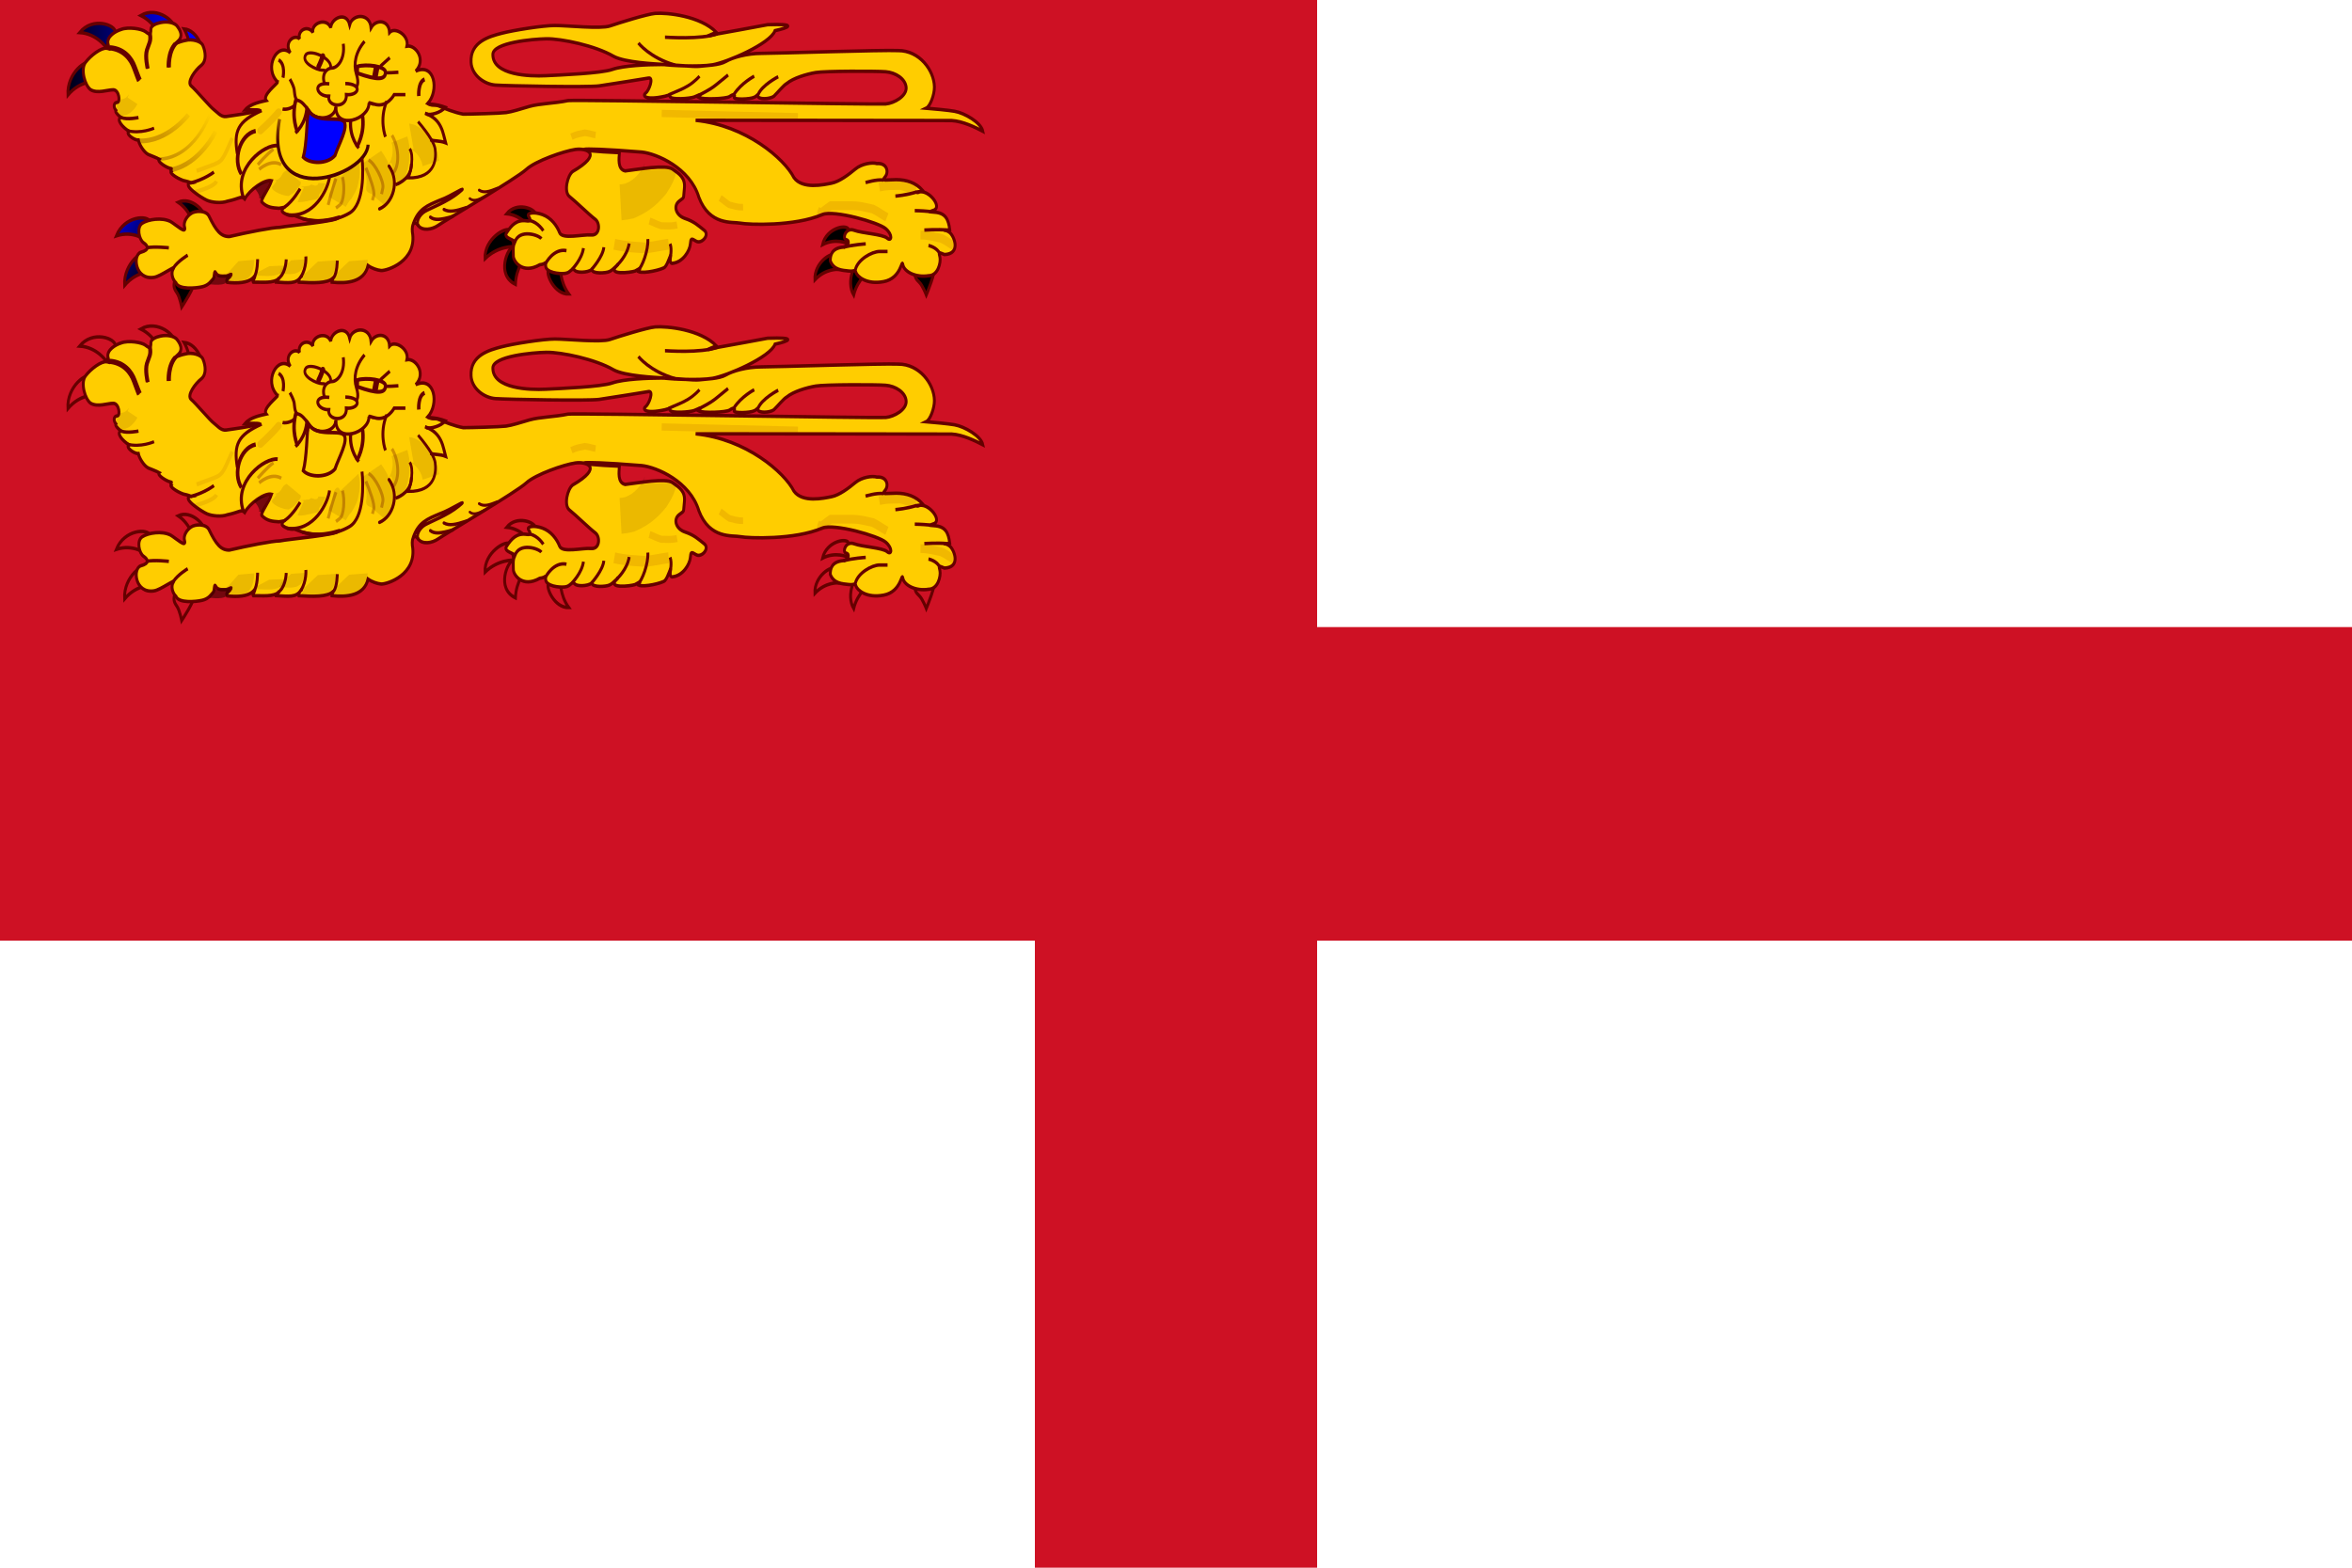 <?xml version="1.0" encoding="UTF-8" standalone="no"?>
<svg
   xmlns:dc="http://purl.org/dc/elements/1.1/"
   xmlns:cc="http://creativecommons.org/ns#"
   xmlns:rdf="http://www.w3.org/1999/02/22-rdf-syntax-ns#"
   xmlns:svg="http://www.w3.org/2000/svg"
   xmlns="http://www.w3.org/2000/svg"
   xmlns:xlink="http://www.w3.org/1999/xlink"
   xmlns:sodipodi="http://sodipodi.sourceforge.net/DTD/sodipodi-0.dtd"
   xmlns:inkscape="http://www.inkscape.org/namespaces/inkscape"
   version="1.0"
   width="900"
   height="600"
   id="Flag_of_Sark"
   sodipodi:version="0.32"
   inkscape:version="0.47 r22583"
   sodipodi:docname="Flag_of_Sark.svg">

This file was released into Public Domain by its creators.<defs
   id="defs4614">
  <inkscape:perspective
     sodipodi:type="inkscape:persp3d"
     inkscape:vp_x="0 : 240 : 1"
     inkscape:vp_y="0 : 1000 : 0"
     inkscape:vp_z="800 : 240 : 1"
     inkscape:persp3d-origin="400 : 160 : 1"
     id="perspective175" />
  <linearGradient
     id="linearGradient698">
    <stop
       id="stop699"
       offset="0"
       style="stop-color:#4a0000;stop-opacity:1;" />
    <stop
       id="stop700"
       offset="1"
       style="stop-color:#ffcf00;stop-opacity:1;" />
  </linearGradient>
  <linearGradient
     id="linearGradient677"
     xlink:href="#linearGradient662"
     gradientTransform="scale(1.377,0.726)"
     x1="9.77"
     y1="165.664"
     x2="41.374"
     y2="165.664"
     gradientUnits="userSpaceOnUse" />
  <linearGradient
     id="linearGradient678"
     x1="55.468"
     x2="34.92"
     xlink:href="#linearGradient662"
     y1="180.893"
     y2="168.661"
     gradientTransform="scale(0.992,1.008)"
     gradientUnits="userSpaceOnUse" />
  <linearGradient
     id="linearGradient662">
    <stop
       id="stop663"
       offset="0"
       style="stop-color:#000000;stop-opacity:1;" />
    <stop
       id="stop664"
       offset="1"
       style="stop-color:#0000ff;stop-opacity:1;" />
  </linearGradient>
  <linearGradient
     inkscape:collect="always"
     xlink:href="#linearGradient662"
     id="linearGradient3161"
     gradientUnits="userSpaceOnUse"
     gradientTransform="matrix(0.846,0,0,0.84,-0.82,21.214)"
     x1="178.245"
     y1="173.502"
     x2="174.871"
     y2="172.798" />
  <linearGradient
     inkscape:collect="always"
     xlink:href="#linearGradient662"
     id="linearGradient3163"
     gradientUnits="userSpaceOnUse"
     gradientTransform="matrix(0.738,0,0,0.963,-0.82,21.214)"
     x1="187.142"
     y1="150.675"
     x2="182.271"
     y2="149.971" />
  <linearGradient
     inkscape:collect="always"
     xlink:href="#linearGradient662"
     id="linearGradient3165"
     gradientUnits="userSpaceOnUse"
     gradientTransform="matrix(0.96,0,0,0.741,-0.82,21.214)"
     x1="140.902"
     y1="187.709"
     x2="135.367"
     y2="184.645" />
  <linearGradient
     inkscape:collect="always"
     xlink:href="#linearGradient662"
     id="linearGradient3167"
     gradientUnits="userSpaceOnUse"
     gradientTransform="matrix(1.136,0,0,0.626,-0.82,21.214)"
     x1="133.102"
     y1="225.513"
     x2="115.366"
     y2="219.954" />
  <linearGradient
     inkscape:collect="always"
     xlink:href="#linearGradient662"
     id="linearGradient3169"
     gradientUnits="userSpaceOnUse"
     gradientTransform="matrix(0.81,0,0,0.877,-0.82,21.214)"
     x1="314.233"
     y1="165.933"
     x2="310.074"
     y2="165.064" />
  <linearGradient
     inkscape:collect="always"
     xlink:href="#linearGradient662"
     id="linearGradient3171"
     gradientUnits="userSpaceOnUse"
     gradientTransform="matrix(0.735,0,0,0.968,-0.82,21.214)"
     x1="321.593"
     y1="149.736"
     x2="315.632"
     y2="147.61" />
  <linearGradient
     inkscape:collect="always"
     xlink:href="#linearGradient662"
     id="linearGradient3173"
     gradientUnits="userSpaceOnUse"
     gradientTransform="matrix(0.924,0,0,0.769,-0.82,21.214)"
     x1="244.207"
     y1="187.464"
     x2="241.923"
     y2="182.494" />
  <linearGradient
     inkscape:collect="always"
     xlink:href="#linearGradient662"
     id="linearGradient3175"
     gradientUnits="userSpaceOnUse"
     gradientTransform="matrix(1.131,0,0,0.629,-0.82,21.214)"
     x1="201.717"
     y1="217.617"
     x2="200.051"
     y2="212.729" />
  <linearGradient
     inkscape:collect="always"
     xlink:href="#linearGradient662"
     id="linearGradient3177"
     gradientUnits="userSpaceOnUse"
     gradientTransform="matrix(0.882,0,0,0.806,-0.889,21.214)"
     x1="55.468"
     y1="180.893"
     x2="34.92"
     y2="168.661" />
  <linearGradient
     inkscape:collect="always"
     xlink:href="#linearGradient662"
     id="linearGradient3179"
     gradientUnits="userSpaceOnUse"
     gradientTransform="matrix(0.882,0,0,0.806,-0.889,21.214)"
     x1="55.468"
     y1="180.893"
     x2="34.92"
     y2="168.661" />
  <linearGradient
     inkscape:collect="always"
     xlink:href="#linearGradient662"
     id="linearGradient3181"
     gradientUnits="userSpaceOnUse"
     gradientTransform="matrix(0.882,0,0,0.806,-0.889,21.214)"
     x1="55.468"
     y1="180.893"
     x2="34.92"
     y2="168.661" />
  <linearGradient
     inkscape:collect="always"
     xlink:href="#linearGradient662"
     id="linearGradient3183"
     gradientUnits="userSpaceOnUse"
     gradientTransform="matrix(0.882,0,0,0.806,-0.889,21.214)"
     x1="55.468"
     y1="180.893"
     x2="34.92"
     y2="168.661" />
  <linearGradient
     inkscape:collect="always"
     xlink:href="#linearGradient662"
     id="linearGradient3185"
     gradientUnits="userSpaceOnUse"
     gradientTransform="matrix(0.882,0,0,0.806,-0.889,21.214)"
     x1="55.468"
     y1="180.893"
     x2="34.92"
     y2="168.661" />
  <linearGradient
     inkscape:collect="always"
     xlink:href="#linearGradient662"
     id="linearGradient3187"
     gradientUnits="userSpaceOnUse"
     gradientTransform="matrix(1.224,0,0,0.581,-0.82,21.214)"
     x1="9.77"
     y1="165.664"
     x2="41.374"
     y2="165.664" />
  <linearGradient
     inkscape:collect="always"
     xlink:href="#linearGradient662"
     id="linearGradient3189"
     gradientUnits="userSpaceOnUse"
     gradientTransform="matrix(1.224,0,0,0.581,-0.82,21.214)"
     x1="9.77"
     y1="165.664"
     x2="41.374"
     y2="165.664" />
  <linearGradient
     inkscape:collect="always"
     xlink:href="#linearGradient662"
     id="linearGradient3191"
     gradientUnits="userSpaceOnUse"
     gradientTransform="matrix(1.224,0,0,0.581,-0.82,21.214)"
     x1="9.77"
     y1="165.664"
     x2="41.374"
     y2="165.664" />
  <linearGradient
     inkscape:collect="always"
     xlink:href="#linearGradient662"
     id="linearGradient3193"
     gradientUnits="userSpaceOnUse"
     gradientTransform="matrix(1.224,0,0,0.581,-0.82,21.214)"
     x1="9.77"
     y1="165.664"
     x2="41.374"
     y2="165.664" />
  <linearGradient
     inkscape:collect="always"
     xlink:href="#linearGradient662"
     id="linearGradient3195"
     gradientUnits="userSpaceOnUse"
     gradientTransform="matrix(1.224,0,0,0.581,-0.82,21.214)"
     x1="9.77"
     y1="165.664"
     x2="41.374"
     y2="165.664" />
  <linearGradient
     inkscape:collect="always"
     xlink:href="#linearGradient698"
     id="linearGradient3197"
     gradientUnits="userSpaceOnUse"
     gradientTransform="matrix(1.177,0,0,0.604,1.819,23.214)"
     x1="89.291"
     y1="215.985"
     x2="89.458"
     y2="193.804" />
  <linearGradient
     inkscape:collect="always"
     xlink:href="#linearGradient698"
     id="linearGradient3199"
     gradientUnits="userSpaceOnUse"
     gradientTransform="matrix(1.038,0,0,0.685,1.819,23.214)"
     x1="55.699"
     y1="184.074"
     x2="69.66"
     y2="170.985" />
  <linearGradient
     inkscape:collect="always"
     xlink:href="#linearGradient662"
     id="linearGradient3201"
     gradientUnits="userSpaceOnUse"
     gradientTransform="matrix(0.874,0,0,0.814,1.819,25.964)"
     x1="120.224"
     y1="156.071"
     x2="119.338"
     y2="162.873" />
  <linearGradient
     inkscape:collect="always"
     xlink:href="#linearGradient698"
     id="linearGradient3203"
     gradientUnits="userSpaceOnUse"
     gradientTransform="matrix(1.023,0,0,0.695,1.819,23.214)"
     x1="60.328"
     y1="184.92"
     x2="72.657"
     y2="173.36" />
  <linearGradient
     inkscape:collect="always"
     xlink:href="#linearGradient698"
     id="linearGradient3205"
     gradientUnits="userSpaceOnUse"
     gradientTransform="matrix(1.265,0,0,0.562,1.819,25.964)"
     x1="41.458"
     y1="237.941"
     x2="52.6"
     y2="227.494" />
</defs>
<sodipodi:namedview
   inkscape:window-height="975"
   inkscape:window-width="1278"
   inkscape:pageshadow="2"
   inkscape:pageopacity="0.0"
   borderopacity="1.0"
   bordercolor="#666666"
   pagecolor="#ffffff"
   id="base"
   showgrid="false"
   inkscape:grid-bbox="false"
   inkscape:grid-points="false"
   gridtolerance="10px"
   inkscape:zoom="0.55891707"
   inkscape:cx="383.59945"
   inkscape:cy="35.838912"
   inkscape:window-x="-4"
   inkscape:window-y="-4"
   inkscape:current-layer="Flag_of_Sark"
   inkscape:window-maximized="0">
  <inkscape:grid
     id="GridFromPre046Settings"
     type="xygrid"
     originx="0px"
     originy="0px"
     spacingx="40px"
     spacingy="40px"
     color="#0000ff"
     empcolor="#0000ff"
     opacity="0.2"
     empopacity="0.4"
     empspacing="4"
     visible="true"
     enabled="true"
     snapvisiblegridlinesonly="true" />
</sodipodi:namedview>
<rect
   width="900"
   height="600"
   id="Background"
   x="0"
   y="0"
   style="fill:#ffffff" />
<rect
   style="fill:#ce1124"
   y="0"
   id="Vertical Bar"
   x="396"
   height="600"
   width="108" />
<rect
   style="fill:#ce1124;fill-opacity:1"
   x="0"
   id="Horizontal Bar"
   y="240"
   height="120"
   width="900" />
<rect
   style="fill:#ce1124;fill-opacity:1"
   id="Jack"
   width="397.125"
   height="241.25"
   x="0"
   y="0" />
<g
   id="Lions"
   transform="matrix(1.065,0,0,1.039,15.72,-7.242)">
  <g
     transform="matrix(1.141,0,0,1.39,-33.44,-154.361)"
     id="g917">
    <g
       transform="translate(23.75,10)"
       style="font-size:12px;stroke:#650000;stroke-width:0.907"
       id="g918">
      <path
         style="font-size:12px;fill:url(#linearGradient3161);fill-rule:evenodd;stroke:#650000;stroke-width:0.907;stroke-opacity:1;stroke-dasharray:none"
         sodipodi:nodetypes="ccccc"
         id="path919"
         d="m 165.382,177.399 c -1.06,1.237 1.847,6.726 6.342,6.588 -2.931,-3.395 -2.623,-7.343 -2.623,-7.343 l -3.719,0.755 0,0 0,0 z" />
      <path
         style="font-size:12px;fill:url(#linearGradient3163);fill-rule:evenodd;stroke:#650000;stroke-width:0.907;stroke-opacity:1;stroke-dasharray:none"
         sodipodi:nodetypes="cccccc"
         id="path920"
         d="m 154.223,171.455 c -1.62,0.172 -5.53,7.389 0.704,9.964 0.199,-4.48 3.134,-7.139 3.134,-7.139 l -3.223,-2.004 0,0 -0.615,-0.82 0,0 z" />
      <path
         style="font-size:12px;fill:url(#linearGradient3165);fill-rule:evenodd;stroke:#650000;stroke-width:0.907;stroke-opacity:1;stroke-dasharray:none"
         sodipodi:nodetypes="ccccc"
         id="path921"
         d="m 153.456,167.15 c -1.575,-1.195 -8.382,2.277 -8.101,7.458 4.183,-3.454 9.136,-3.185 9.136,-3.185 l -1.034,-4.273 0,0 0,0 z" />
      <path
         style="font-size:12px;fill:url(#linearGradient3167);fill-rule:evenodd;stroke:#650000;stroke-width:0.907;stroke-opacity:1;stroke-dasharray:none"
         sodipodi:nodetypes="ccccc"
         id="path922"
         d="m 161.327,162.962 c -0.112,-1.625 -6.032,-3.503 -9.14,-0.254 4.47,0.367 7.017,3.399 7.017,3.399 l 2.123,-3.145 0,0 0,0 z" />
    </g>
    <g
       transform="translate(23.75,10)"
       style="font-size:12px;stroke:#650000;stroke-width:0.907"
       id="g923">
      <path
         style="font-size:12px;fill:url(#linearGradient3169);fill-opacity:1;fill-rule:evenodd;stroke:#650000;stroke-width:0.907;stroke-opacity:1;stroke-dasharray:none"
         id="path924"
         d="m 280.722,178.075 c -0.108,1.489 0.419,2.007 1.431,2.843 1.012,0.836 2.159,3.319 2.159,3.319 0,0 3.243,-6.541 2.431,-7.419 -0.812,-0.878 -5.821,1.215 -6.021,1.257 z" />
      <path
         style="font-size:12px;fill:url(#linearGradient3171);fill-opacity:1;fill-rule:evenodd;stroke:#650000;stroke-width:0.907;stroke-opacity:1;stroke-dasharray:none"
         sodipodi:nodetypes="ccccc"
         id="path925"
         d="m 263.567,175.368 c -1.613,-0.225 -4.667,5.184 -2.126,8.893 1.277,-4.299 4.768,-6.169 4.768,-6.169 l -2.642,-2.724 0,0 0,0 z" />
      <path
         style="font-size:12px;fill:url(#linearGradient3173);fill-opacity:1;fill-rule:evenodd;stroke:#650000;stroke-width:0.907;stroke-opacity:1;stroke-dasharray:none"
         sodipodi:nodetypes="ccccc"
         id="path926"
         d="m 255.696,173.741 c -1.257,-1.036 -6.691,1.972 -6.468,6.463 3.34,-2.993 7.293,-2.759 7.293,-2.759 l -0.824,-3.704 0,0 0,0 z" />
      <path
         style="font-size:12px;fill:url(#linearGradient3175);fill-opacity:1;fill-rule:evenodd;stroke:#650000;stroke-width:0.907;stroke-opacity:1;stroke-dasharray:none"
         sodipodi:nodetypes="ccccc"
         id="path927"
         d="m 259.821,166.798 c -0.865,-1.38 -6.971,-0.242 -8.179,4.089 4.114,-1.785 7.791,-0.314 7.791,-0.314 l 0.388,-3.775 0,0 0,0 z" />
    </g>
    <g
       transform="translate(24.375,10)"
       style="font-size:12px;fill:url(#linearGradient3185);stroke:#650000;stroke-width:0.907"
       id="g928">
      <path
         style="font-size:12px;fill:url(#linearGradient3177);fill-rule:evenodd;stroke:#650000;stroke-width:0.907;stroke-opacity:1;stroke-dasharray:none"
         sodipodi:nodetypes="ccccc"
         id="path929"
         d="m 56.274,163.764 c 0.587,-1.52 -3.982,-5.727 -8.173,-4.1 3.894,2.225 4.918,6.05 4.918,6.05 l 3.255,-1.951 0,0 0,0 z" />
      <path
         style="font-size:12px;fill:url(#linearGradient3179);fill-rule:evenodd;stroke:#650000;stroke-width:0.907;stroke-opacity:1;stroke-dasharray:none"
         sodipodi:nodetypes="ccccc"
         id="path930"
         d="m 38.768,173.259 c -1.524,-1.371 -7.919,2.531 -7.538,8.43 3.901,-3.901 8.616,-3.559 8.616,-3.559 l -1.078,-4.871 0,0 0,0 z" />
      <path
         style="font-size:12px;fill:url(#linearGradient3181);fill-rule:evenodd;stroke:#650000;stroke-width:0.907;stroke-opacity:1;stroke-dasharray:none"
         sodipodi:nodetypes="ccccc"
         id="path931"
         d="m 39.326,164.914 c -0.656,-1.942 -8.143,-1.677 -10.703,3.651 5.312,-1.488 9.254,1.122 9.254,1.122 l 1.448,-4.774 0,0 0,0 z" />
      <path
         style="fill:url(#linearGradient3183);fill-opacity:1;fill-rule:evenodd;stroke:#650000;stroke-width:0.907;stroke-linecap:butt;stroke-linejoin:miter;stroke-opacity:1;stroke-dasharray:none"
         id="path932"
         d="m 46.952,180.671 c -0.41,1.435 0,2.05 0.82,3.075 0.82,1.025 1.435,3.691 1.435,3.691 0,0 4.511,-5.741 3.896,-6.766 -0.615,-1.025 -5.946,0 -6.151,0 z" />
    </g>
    <g
       transform="translate(23.75,10)"
       style="font-size:12px;fill:url(#linearGradient3195);stroke:#650000;stroke-width:0.907"
       id="g933">
      <path
         style="fill:url(#linearGradient3187);fill-opacity:1;fill-rule:evenodd;stroke:#650000;stroke-width:0.907;stroke-linecap:butt;stroke-linejoin:miter;stroke-opacity:1;stroke-dasharray:none"
         sodipodi:nodetypes="ccccc"
         id="path934"
         d="m 28.996,114.656 c 0,-2.05 -7.179,-4.194 -11.308,0.035 5.509,0.29 8.409,4.024 8.409,4.024 l 2.9,-4.059 0,0 0,0 z" />
      <path
         style="font-size:12px;fill:url(#linearGradient3189);fill-opacity:1;fill-rule:evenodd;stroke:#650000;stroke-width:0.907;stroke-opacity:1;stroke-dasharray:none"
         sodipodi:nodetypes="ccccc"
         id="path935"
         d="m 21.545,122.821 c -1.524,-1.371 -7.919,2.531 -7.538,8.43 3.901,-3.901 8.616,-3.559 8.616,-3.559 l -1.078,-4.871 0,0 0,0 z" />
      <path
         style="font-size:12px;fill:url(#linearGradient3191);fill-opacity:1;fill-rule:evenodd;stroke:#650000;stroke-width:0.907;stroke-opacity:1;stroke-dasharray:none"
         sodipodi:nodetypes="ccccc"
         id="path936"
         d="m 47.601,113.952 c 0.693,-1.929 -5.337,-6.375 -10.654,-3.791 5.087,2.136 6.552,6.631 6.552,6.631 l 4.102,-2.84 0,0 0,0 z" />
      <path
         style="font-size:12px;fill:url(#linearGradient3193);fill-opacity:1;fill-rule:evenodd;stroke:#650000;stroke-width:0.907;stroke-opacity:1;stroke-dasharray:none"
         sodipodi:nodetypes="ccccc"
         id="path937"
         d="m 56.114,120.997 c 1.196,-1.106 -1.052,-6.895 -5.533,-7.28 2.516,3.712 1.751,7.598 1.751,7.598 l 3.782,-0.318 0,0 0,0 z" />
    </g>
    <path
       transform="translate(0,-13.75)"
       style="font-size:12px;fill:#ffcd00;fill-rule:evenodd;stroke:#650000;stroke-width:0.907"
       sodipodi:nodetypes="cccccccccccccccsccccccccccccccccccscccscccccsssscccccccscccccccccccccsccccsccscccccccccccccccccccccccscccccccccccscccccccccccccccccccccccccccccccscccsssscccccccccccccccccccccccscccsccssccscccccccccccccccccccccccccccccccccccccccccccccccccccccccccccccccccccccccccccccccccccccccccccccccccccccccc"
       id="path938"
       d="m 103.795,151.539 c -4.507,-3.788 -0.053,-10.697 3.987,-7.75 -2.116,-2.828 1.344,-5.066 2.915,-3.65 -0.731,-2.301 2.588,-3.827 4.216,-1.703 -0.584,-2.567 4.337,-4.069 5.613,-1.264 0.085,-2.523 4.896,-4.514 5.958,-0.819 0.936,-2.844 6.298,-3.216 6.743,0.824 1.565,-2.35 5.585,-2.178 5.819,1.236 1.738,-1.606 6.23,0.797 5.464,3.638 2.774,-0.434 6.164,3.623 2.782,6.614 5.999,-2.312 7.416,5.182 3.771,8.584 1.885,0.832 2.051,0.097 3.715,0.721 1.663,0.624 4.679,1.651 7.44,2.093 2.495,0 11.643,-0.208 13.514,-0.416 1.871,-0.208 4.429,-0.914 7.485,-1.663 3.201,-0.75 7.83,-0.777 12.053,-1.518 3.346,-0.272 97.307,1.102 100.009,0.894 2.703,-0.208 6.647,-2.085 6.439,-4.372 -0.208,-2.287 -3.321,-3.945 -6.439,-4.153 -3.119,-0.208 -19.128,-0.208 -22.038,0.208 -2.911,0.416 -7.069,1.455 -9.148,2.911 -0.999,0.465 -2.651,2.225 -4.05,3.382 -1.31,0.797 -5.009,0.915 -5.009,-0.124 0,-0.679 -0.31,0.131 -1.22,0.394 -1.179,0.534 -6.501,0.68 -6.265,0 0.416,-0.769 -0.028,-1.012 -1.427,-0.208 -1.04,0.624 -8.394,0.853 -9.744,0.236 0.81,-0.977 0.816,-0.922 -1.393,-0.118 -1.399,0.444 -7.193,0.791 -7.609,-0.062 -0.056,-0.673 -0.712,-0.344 -1.529,-0.152 -6.566,1.24 -7.197,-0.195 -6.157,-0.819 1.04,-0.624 2.614,-4.192 0.951,-3.984 -1.663,0.208 -12.059,1.663 -15.593,2.079 -3.534,0.416 -29.107,0 -32.642,-0.208 -3.534,-0.208 -7.484,-2.611 -7.693,-6.029 -0.37,-5.483 5.822,-6.861 9.564,-7.693 3.742,-0.832 13.098,-2.079 16.841,-2.079 3.742,0 14.417,0.957 17.327,0.125 2.911,-0.832 11.75,-3.155 14.248,-3.326 3.685,-0.247 14.241,0.654 19.272,5.024 -2.619,0.86 -3.851,1.365 -0.878,0.59 2.703,-0.416 14.304,-2.162 17.007,-2.62 9.357,-0.291 6.903,0.749 2.329,1.58 -1.527,3.515 -15.275,8.422 -19.641,9.046 -4.366,0.624 -13.632,0.167 -15.704,-0.106 -2.079,-0.113 -11.916,-0.468 -15.498,-2.144 -5.786,-2.835 -16.478,-4.699 -21.165,-4.634 -4.385,0.063 -16.895,1.012 -16.841,4.158 -0.065,5.524 11.643,5.821 16.633,5.614 4.99,-0.208 17.464,-0.624 20.999,-1.663 3.534,-1.04 11.18,-1.295 15.338,-1.295 4.158,0 10.235,0.671 12.106,0.463 1.871,-0.208 6.237,-0.255 8.316,-1.295 2.079,-1.04 6.599,-2.127 11.174,-2.127 4.574,0 38.517,-0.945 43.09,-0.737 6.621,-0.033 11.299,5.195 11.379,9.641 0.038,2.079 -1.371,5.151 -2.569,5.627 2.055,0.137 7.196,0.555 8.892,0.811 3.184,0.456 8.347,2.992 8.939,5.302 -2.419,-1.061 -6.322,-2.664 -9.841,-2.839 -0.689,0.006 -74.782,-0.09 -80.604,-0.064 15.833,1.352 27.932,10.16 30.956,15.203 2.703,3.119 9.356,1.871 11.851,1.455 2.495,-0.416 5.406,-2.287 7.485,-3.742 2.079,-1.455 5.33,-1.825 6.797,-1.455 3.232,-0.208 3.806,2.287 2.559,3.534 -1.248,1.247 0.207,0.735 3.533,0.735 3.327,0 6.259,0.895 8.221,2.783 -1.871,1.247 -2.814,0.224 -0.112,0.432 2.703,0.208 5.966,3.789 3.95,4.799 -1.762,0.631 -2.287,0.399 0,0.607 3.41,0.208 4.339,1.803 4.782,4.638 -2.887,0.382 -1.455,-0.271 0,0.768 1.455,1.04 3.576,5.643 -1.663,5.822 -1.871,-0.624 -1.837,-0.745 -1.438,0.67 0.369,1.455 -0.641,4.943 -3.551,4.943 -4.033,0.561 -7.693,-1.04 -8.108,-2.911 -0.416,-1.871 -0.361,3.611 -6.078,4.476 -5.399,0.868 -8.267,-1.357 -8.683,-2.397 -0.416,-1.04 -0.208,-0.208 -2.287,-0.416 -2.079,-0.208 -4.699,-0.227 -5.821,-2.703 0,-1.455 0.405,-3.374 4.109,-3.632 1.663,-0.208 2.128,-1.773 0.881,-1.981 -1.248,-0.208 -0.208,-3.326 2.495,-2.495 2.703,0.832 8.94,1.04 10.395,2.079 1.455,1.04 1.871,-0.832 -0.416,-2.495 -2.287,-1.663 -16.217,-4.99 -19.959,-3.742 -8.714,3.172 -23.286,2.703 -25.781,2.287 -2.495,-0.416 -9.7,0.719 -13.098,-6.861 -2.756,-7.74 -13.229,-11.565 -18.011,-11.98 -23.589,-1.604 -22.308,-0.37 -7.009,0.153 -0.114,1.445 -0.668,4.403 1.812,4.837 4.158,-0.416 12.813,-1.742 14.892,-0.494 2.079,1.247 4.158,2.287 3.742,5.198 -0.416,2.911 0.208,2.079 -1.663,3.326 -1.871,1.248 -1.04,3.742 1.871,4.574 2.911,0.832 4.158,1.871 6.029,3.119 1.871,1.248 -0.832,3.742 -2.495,2.911 -1.663,-0.832 -1.663,-0.832 -1.871,0.832 -0.208,1.663 -2.274,4.811 -5.788,5.042 -0.738,-0.201 -0.533,-1.062 -0.449,-1.715 0.208,-1.455 -0.702,1.808 -1.789,2.713 -0.692,0.611 -6.578,1.807 -8.241,1.183 0.743,-1.302 0.314,-0.771 -1.142,-0.147 -1.42,0.409 -9.083,1.179 -5.668,-1.462 0.886,-0.962 -1.218,1.202 -2.378,1.579 -0.976,0.439 -5.522,0.708 -5.522,-0.539 -1.443,0.917 -4.878,0.917 -5.406,0.208 -1.04,-0.832 -1.137,0.624 -3.009,0.832 -1.871,0.208 -5.931,-0.208 -6.139,-1.871 -0.208,-1.663 0.416,-0.624 -1.871,-0.416 -5.567,2.668 -8.316,-1.04 -8.316,-2.287 0,-1.248 -0.208,-2.703 0.416,-3.534 0.624,-0.832 -3.874,-1.083 -2.495,-2.72 1.55,-2.002 3.178,-3.47 6.237,-3.102 1.455,0.208 1.248,-0.416 0.624,-1.247 -0.624,-0.832 1.663,-1.248 4.366,-0.416 2.703,0.832 4.574,2.911 5.406,4.782 0.832,1.871 7.277,0.416 9.98,0.624 2.703,0.208 2.911,-3.119 1.248,-4.158 -1.663,-1.04 -6.237,-4.782 -8.108,-6.029 -1.871,-1.248 -0.624,-5.614 1.04,-6.653 9.682,-4.728 4.366,-6.237 0.832,-5.821 -3.534,0.416 -12.617,3.041 -15.528,5.328 -2.911,2.287 -25.525,13.496 -27.604,14.744 -2.079,1.247 -5.103,1.55 -6.35,0.095 -1.248,-1.455 -2.079,-0.416 -1.871,1.663 1.651,7.853 -8.109,10.356 -9.821,10.256 -1.191,-0.089 -2.897,-0.568 -4.127,-1.307 -1.213,4.388 -6.579,4.825 -11.426,4.391 -0.074,-0.518 0.904,-1.485 0.37,-1.115 -1.603,1.508 -6.527,1.349 -10.754,1.12 -0.281,-0.917 1.458,-2.029 0.626,-1.405 -1.419,1.93 -3.859,1.583 -7.814,1.379 -0.046,-0.407 1.833,-1.767 0.957,-0.953 -1.731,1.367 -5.336,0.939 -8.134,0.973 -0.332,-0.306 1.447,-2.456 -0.18,-1.035 -1.555,1.212 -4.847,1.414 -7.994,1.089 -0.56,-1.022 0.655,-1.032 0.989,-1.674 0.832,-1.04 -0.416,0 -1.455,0 -1.04,0 -2.495,0.208 -3.119,-0.832 -0.624,-1.04 -0.266,1.04 -0.87,1.606 -0.604,0.491 -1.285,1.644 -3.364,2.06 -2.079,0.416 -7.485,0.832 -8.316,-1.04 -1.12,-0.861 -1.663,-2.703 -0.832,-3.742 0.832,-1.04 -3.959,2.006 -6.029,2.287 -6.089,0.849 -6.861,-6.029 -4.158,-6.653 2.703,-0.624 2.287,-1.663 0.832,-2.495 -1.455,-0.832 -2.287,-4.158 -0.416,-5.198 1.871,-1.04 6.202,-1.616 8.94,-0.416 1.602,0.795 5.032,3.521 4.366,1.455 -0.463,-1.277 0.722,-2.902 2.049,-3.6 1.152,-0.766 4.698,-0.962 5.643,0.689 2.191,3.826 3.742,5.473 6.445,5.406 5.758,-1.137 13.539,-2.425 15.826,-2.425 2.935,-0.504 18.47,-1.605 18.47,-2.644 -9.317,2.33 -13.084,-0.686 -14.123,-0.478 -1.04,0.208 -3.599,-0.675 -3.599,-1.255 0,-1.247 2.346,-1.099 -0.98,-0.683 -1.992,-0.118 -3.765,-0.185 -5.442,-1.686 -0.275,-0.767 2.202,-3.404 3.102,-5.621 -2.147,-0.42 -6.894,2.373 -8.45,4.834 -1.091,-0.944 -1.533,-0.086 -5.427,0.602 -1.837,0.579 -4.827,0.371 -6.49,-0.253 -1.663,-0.624 -8.179,-4.191 -5.028,-4.651 -0.829,-0.293 -1.782,-0.461 -2.411,-0.586 -2.287,-0.706 -4.449,-2.077 -3.784,-2.453 -0.579,-0.625 0.662,-0.623 -0.253,-0.748 -1.247,-0.208 -4.319,-1.827 -3.531,-2.452 -0.787,-0.376 -2.657,-0.955 -3.449,-1.247 -1.455,-0.624 -2.913,-2.788 -3.121,-3.828 -1.341,0.093 -4.203,-1.74 -2.911,-2.287 -2.185,-1.172 -4.045,-3.102 -2.589,-3.725 -1.275,-0.726 -2.165,-2.052 -1.278,-1.555 -1.326,-1.172 -0.915,-2.412 0.125,-2.412 1.04,0 0.624,-3.326 -1.247,-3.326 -1.871,0 -4.88,1.05 -7.069,0 -1.799,-0.995 -3.327,-5.406 -1.663,-7.277 1.663,-1.871 4.99,-3.95 6.653,-3.742 1.663,0.208 0.832,0.624 0.416,-1.247 -0.416,-1.871 2.347,-3.276 4.158,-3.742 2.195,-0.725 6.445,-0.208 7.693,0.624 1.247,0.832 1.663,0.832 1.663,-0.624 0,-1.022 1.606,-1.555 3.035,-1.824 2.38,-0.406 4.241,0.083 5.073,0.784 1.292,1.338 2.079,2.911 0.416,4.158 -1.663,1.247 -0.22,0.19 2.483,-0.226 1.741,-0.416 4.881,0.12 5.418,1.473 0.722,1.455 1.247,3.95 -0.624,5.198 -1.871,1.248 -4.574,4.366 -3.119,5.406 1.455,1.04 6.029,5.614 7.069,6.237 1.04,0.624 2.287,2.079 3.95,1.871 1.663,-0.208 3.534,-0.416 4.99,-0.624 5.776,-0.839 8.38,-1.276 0.966,-1.105 1.664,-1.699 5.15,-2.2 6.662,-2.499 -1.332,-1.447 3.598,-4.504 3.598,-4.92 l 0,0 0,0 0,0 0,0 0,0 0,0 0,0 0,0 0,0 0,0 0,0 0,0 0,0 0,0 0,0 0,0 0,0 0,0 0,0 0,0 0,0 0,0 0,0 0,0 0,0 0,0 0,0 0,0 0,0 0,0 0,0 0,0 0,0 0,0 0,0 0,0 0,0 0,0 0,0 0,0 0,0 0,0 0,0 0,0 0,0 0,0 0,0 0,0 0,0 0,0 0,0 0,0 0,0 0,0 0,0 0,0 0,0 0,0 0,0 0,0 0,0 0,0 0,0 0,0 0,0 0,0 0,0 0,0 0,0 0,0 0,0 0,0 0,0 0,0 0,0 0,0 0,0 0,0 0,0 0,0 0,0 0,0 0,0 0,0 0,0 0,0 0,0 0,0 0,0 0,0 0,0 0,0 0,0 0,0 0,0 0,0 0,0 z" />
    <path
       style="font-size:12px;fill:none;stroke:#650000;stroke-width:0.981"
       sodipodi:nodetypes="cc"
       id="path939"
       d="m 103.805,154.662 c -3.985,-0.454 -14.066,5.856 -10.814,13.702" />
    <path
       style="font-size:12px;fill:none;stroke:url(#linearGradient3197);stroke-width:0.968"
       sodipodi:nodetypes="cc"
       id="path940"
       d="m 104.413,147.627 c -5.381,24.586 27.626,15.063 27.853,6.781" />
    <path
       style="font-size:12px;fill:none;stroke:#650000;stroke-width:0.9"
       sodipodi:nodetypes="ccc"
       id="path941"
       d="m 130.371,157.958 c 0.44,3.23 0.7,12.254 -3.92,14.561 -4.62,2.307 -10.405,2.579 -14.921,1.472" />
    <path
       style="font-size:12px;fill:none;stroke:#650000;stroke-width:0.907"
       sodipodi:nodetypes="cc"
       id="path942"
       d="m 120.146,162.96 c -0.454,3.175 -4.862,11.083 -13.451,9.997" />
    <path
       transform="translate(0,-13.75)"
       style="font-size:12px;fill:none;stroke:#650000;stroke-width:0.907"
       id="path943"
       d="m 50.694,142.701 c 4.491,0.321 6.736,2.887 7.698,5.132 0.962,2.245 1.604,3.528 1.604,3.528" />
    <path
       transform="translate(0,-13.75)"
       style="font-size:12px;fill:none;stroke:#650000;stroke-width:0.907"
       id="path944"
       d="m 54.52,160.967 c 1.925,0.642 5.453,0 5.453,0" />
    <path
       transform="translate(0,-13.75)"
       style="font-size:12px;fill:none;stroke:#650000;stroke-width:0.825"
       id="path945"
       d="m 56.394,164.426 c 4.248,0.962 8.497,-0.641 8.497,-0.641" />
    <path
       style="font-size:12px;fill:none;stroke:url(#linearGradient3199);stroke-width:0.922;stroke-opacity:0.261"
       sodipodi:nodetypes="cc"
       id="path946"
       d="m 65.885,158.256 c 11.607,0 16.537,-11.829 16.537,-11.829" />
    <path
       transform="translate(0,-13.75)"
       style="font-size:12px;fill:none;stroke:#650000;stroke-width:1.117;stroke-opacity:0.089"
       id="path947"
       d="m 89.506,166.437 c -3.208,6.095 -2.887,6.095 -7.057,7.378 -4.17,1.283 -4.17,1.283 -4.17,1.283" />
    <path
       transform="translate(0,-13.75)"
       style="font-size:12px;fill:none;stroke:#650000;stroke-width:0.907"
       id="path948"
       d="m 76.355,178.305 c 4.491,-0.962 7.378,-2.887 7.378,-2.887" />
    <path
       style="font-size:12px;fill:none;stroke:#650000;stroke-width:0.907"
       id="path949"
       d="m 71.545,127.525 c -2.566,2.245 -2.245,6.415 -2.245,6.415" />
    <path
       transform="translate(0,-13.75)"
       style="font-size:12px;fill:none;stroke:#650000;stroke-width:0.907"
       sodipodi:nodetypes="ccc"
       id="path950"
       d="m 124.469,141.418 c 0.642,4.17 -1.925,6.415 -3.528,6.415 -1.604,0 -3.395,1.556 -2.41,4.059" />
    <path
       transform="translate(0,-13.75)"
       style="font-size:12px;fill:none;stroke:#650000;stroke-width:0.907"
       sodipodi:nodetypes="ccc"
       id="path951"
       d="m 131.168,140.776 c -2.887,2.887 -3.528,6.095 -2.566,8.661 0.962,2.566 0.05,3.312 0.05,3.312" />
    <path
       transform="translate(0,-13.75)"
       style="font-size:12px;fill:none;stroke:#650000;stroke-width:1.129"
       sodipodi:nodetypes="cc"
       id="path952"
       d="m 96.884,164.513 c -5.132,0.995 -7.223,7.78 -4.488,11.429" />
    <path
       transform="translate(0,-13.75)"
       style="font-size:12px;fill:none;stroke:#650000;stroke-width:0.907"
       id="path953"
       d="m 144.036,154.89 -3.528,0 c 0,0 -2.245,3.528 -6.095,2.566 -3.849,-0.962 -0.321,0 -0.321,0" />
    <path
       transform="translate(0,-13.75)"
       style="font-size:12px;fill:none;stroke:#650000;stroke-width:0.907"
       sodipodi:nodetypes="cccc"
       id="path954"
       d="m 125.111,151.948 c 5.492,0.103 4.388,3.263 0.321,2.942 0.321,3.849 -6.07,3.364 -5.523,0.415 -3.843,0.084 -5.42,-3.81 0.162,-3.271" />
    <path
       style="font-size:12px;fill:none;stroke:#650000;stroke-width:0.907"
       id="path955"
       d="m 255.099,141.144 c 1.131,-2.488 6.333,-4.75 6.333,-4.75 l 0,0" />
    <path
       style="font-size:12px;fill:none;stroke:#650000;stroke-width:0.907"
       id="path956"
       d="m 247.539,141.014 c 2.262,-2.941 6.333,-4.75 6.333,-4.75" />
    <path
       style="font-size:12px;fill:none;stroke:#650000;stroke-width:0.907"
       sodipodi:nodetypes="ccc"
       id="path957"
       d="m 236.498,141.288 c 3.437,-1.496 4.402,-2.087 5.53,-2.858 1.218,-0.861 3.619,-2.488 3.619,-2.488" />
    <path
       style="font-size:12px;fill:none;stroke:#650000;stroke-width:0.863"
       sodipodi:nodetypes="ccc"
       id="path958"
       d="m 226.91,141.196 c 2.517,-0.95 4.465,-1.508 6.151,-2.41 2.116,-1.072 3.578,-2.523 3.578,-2.523" />
    <path
       style="font-size:12px;fill:none;stroke:#650000;stroke-width:0.907"
       sodipodi:nodetypes="cc"
       id="path959"
       d="m 228.974,133.342 c -7.997,-1.966 -11.573,-5.871 -11.573,-5.871" />
    <path
       style="font-size:12px;fill:none;stroke:#650000;stroke-width:0.907"
       sodipodi:nodetypes="cc"
       id="path960"
       d="m 242.286,125.018 c -5.295,1.596 -16.06,0.905 -16.512,0.905" />
    <path
       transform="translate(0,-13.75)"
       style="font-size:12px;fill:none;stroke:#650000;stroke-width:0.907"
       sodipodi:nodetypes="ccccc"
       id="path961"
       d="m 146.477,189.225 c 1.583,-4.062 4.552,-4.977 8.266,-6.305 3.845,-1.131 9.698,-4.552 6.079,-2.064 -3.619,2.488 -8.84,4.072 -10.65,4.976 -1.81,0.905 -2.941,2.922 -2.017,3.845" />
    <path
       transform="translate(0,-13.75)"
       style="font-size:12px;fill:none;stroke:#650000;stroke-width:0.907;stroke-linecap:round"
       sodipodi:nodetypes="cc"
       id="path962"
       d="m 138.882,173.844 c 3.393,4.071 1.297,9.738 -3.001,11.321" />
    <path
       transform="translate(0,-13.75)"
       style="font-size:12px;fill:none;stroke:#650000;stroke-width:0.907"
       sodipodi:nodetypes="ccc"
       id="path963"
       d="m 150.191,159.82 c 5.507,1.652 5.704,5.541 6.497,7.839 -1.941,-0.649 -3.352,-0.337 -4.809,-0.816" />
    <path
       transform="translate(0,-13.75)"
       style="font-size:12px;fill:none;stroke:#650000;stroke-width:0.828"
       sodipodi:nodetypes="cscc"
       id="path964"
       d="m 148.02,162.058 c 3.741,3.697 5.166,5.959 5.382,7.247 0.352,2.236 0.371,7.753 -8.472,7.663 0.824,-1.643 1.865,-5.982 0.45,-7.724" />
    <path
       style="font-size:12px;fill:none;stroke:#650000;stroke-width:0.907"
       sodipodi:nodetypes="cc"
       id="path965"
       d="m 145.944,159.457 c 0,3.619 -3.46,5.104 -5.043,5.556" />
    <path
       transform="translate(0,-13.75)"
       style="font-size:12px;fill:none;stroke:#650000;stroke-width:0.907"
       sodipodi:nodetypes="cc"
       id="path966"
       d="m 132.548,157.105 c 0.226,4.298 -10.631,7.464 -10.405,0.905" />
    <path
       transform="translate(0,-13.75)"
       style="font-size:12px;fill:none;stroke:#650000;stroke-width:0.914"
       sodipodi:nodetypes="ccccc"
       id="path967"
       d="m 122.113,158.236 c -0.23,3.167 -6.204,3.845 -8.272,1.131 -1.608,-1.81 -2.527,-2.714 -3.676,-2.941 -1.149,-0.226 -1.02,-2.86 -1.252,-3.247 -0.14,-0.527 -0.883,-1.887 -1.255,-2.398" />
    <path
       transform="translate(0,-13.75)"
       style="font-size:12px;fill:url(#linearGradient3201);fill-rule:evenodd;stroke:#650000;stroke-width:0.955"
       sodipodi:nodetypes="ccccccccc"
       id="path968"
       d="m 113.484,159.151 c 2.774,3.499 9.39,1.399 11.098,2.799 1.708,1.399 -1.659,6.275 -2.726,9.074 -2.465,2.41 -7.957,2.254 -9.976,0.464 1.087,-3.343 1.178,-10.471 1.391,-10.704 l 0.213,-1.633 0,0 0,0 0,0 0,0 z" />
    <path
       transform="translate(0,-13.75)"
       style="font-size:12px;fill:none;stroke:#650000;stroke-width:0.907"
       id="path969"
       d="m 63.724,138.721 c 0.452,2.036 -0.226,2.488 -0.905,4.298 -0.679,1.81 0.226,4.976 0.226,4.976" />
    <path
       transform="translate(0,-13.75)"
       style="font-size:12px;fill:none;stroke:#650000;stroke-width:0.907"
       id="path970"
       d="m 62.53,195.496 c 2.262,-0.452 7.012,0 7.012,0" />
    <path
       transform="translate(0,-13.75)"
       style="font-size:12px;fill:none;stroke:#650000;stroke-width:0.907"
       id="path971"
       d="m 70.962,200.842 c 1.357,-1.81 4.524,-3.393 4.524,-3.393" />
    <path
       transform="translate(0,-13.75)"
       style="font-size:12px;fill:none;stroke:#650000;stroke-width:0.907"
       id="path972"
       d="m 96.358,203.249 c 1.131,-1.131 1.131,-4.75 1.131,-4.75" />
    <path
       transform="translate(0,-13.75)"
       style="font-size:12px;fill:none;stroke:#650000;stroke-width:0.907"
       sodipodi:nodetypes="cc"
       id="path973"
       d="m 104.609,203.221 c 1.8,-1.484 1.899,-4.669 1.899,-4.669" />
    <path
       transform="translate(0,-13.75)"
       style="font-size:12px;fill:none;stroke:#650000;stroke-width:0.907"
       sodipodi:nodetypes="cc"
       id="path974"
       d="m 111.169,203.14 c 1.81,-2.488 1.514,-5.363 1.514,-5.363" />
    <path
       transform="translate(0,-13.75)"
       style="font-size:12px;fill:none;stroke:#650000;stroke-width:0.907"
       id="path975"
       d="m 121.446,203.412 c 1.131,-1.357 1.131,-4.524 1.131,-4.524" />
    <path
       transform="translate(0,-13.75)"
       style="font-size:12px;fill:none;stroke:#650000;stroke-width:0.907"
       id="path976"
       d="m 194.751,196.237 c -4.071,-0.679 -6.559,3.393 -6.559,3.393" />
    <path
       transform="translate(0,-13.75)"
       style="font-size:12px;fill:none;stroke:#650000;stroke-width:0.907"
       id="path977"
       d="m 200.098,195.577 c -0.452,2.941 -3.619,5.655 -3.619,5.655" />
    <path
       transform="translate(0,-13.75)"
       style="font-size:12px;fill:none;stroke:#650000;stroke-width:0.907"
       id="path978"
       d="m 206.513,195.332 c -0.226,2.488 -3.845,5.881 -3.845,5.881" />
    <path
       style="font-size:12px;fill:none;stroke:#650000;stroke-width:0.907"
       sodipodi:nodetypes="cc"
       id="path979"
       d="m 214.495,180.589 c -0.596,3.309 -3.852,5.79 -3.852,5.79" />
    <path
       transform="translate(0,-13.75)"
       style="font-size:12px;fill:none;stroke:#650000;stroke-width:0.907"
       sodipodi:nodetypes="cc"
       id="path980"
       d="m 220.374,193.171 c 0.226,2.941 -1.81,7.464 -3.167,8.369" />
    <path
       transform="translate(0,-13.75)"
       style="font-size:12px;fill:none;stroke:#650000;stroke-width:0.907"
       id="path981"
       d="m 227.385,194.427 c 0.679,1.583 0,3.845 0,3.845" />
    <path
       transform="translate(0,-13.75)"
       style="font-size:12px;fill:none;stroke:#650000;stroke-width:0.907"
       id="path982"
       d="m 183.153,188.257 c 2.714,0.452 4.298,2.714 4.298,2.714" />
    <path
       transform="translate(0,-13.75)"
       style="font-size:12px;fill:none;stroke:#650000;stroke-width:0.907"
       sodipodi:nodetypes="cc"
       id="path983"
       d="m 178.519,193.935 c 1.427,-3.561 7.573,-1.821 8.316,-0.866" />
    <path
       style="font-size:12px;fill:none;stroke:#650000;stroke-width:0.907"
       id="path984"
       d="m 294.595,163.779 c -2.262,-0.226 -5.655,0.678 -5.655,0.678" />
    <path
       transform="translate(0,-13.75)"
       style="font-size:12px;fill:none;stroke:#650000;stroke-width:0.907"
       id="path985"
       d="m 305.114,180.649 c -3.167,0.905 -6.786,1.131 -6.786,1.131" />
    <path
       transform="translate(0,-13.75)"
       style="font-size:12px;fill:none;stroke:#650000;stroke-width:0.907"
       id="path986"
       d="m 309.183,185.865 c -2.714,-0.226 -4.75,-0.226 -4.75,-0.226" />
    <path
       transform="translate(0,-13.75)"
       style="font-size:12px;fill:none;stroke:#650000;stroke-width:0.907"
       id="path987"
       d="m 314.458,190.779 c -2.714,-0.226 -7.012,0 -7.012,0" />
    <path
       transform="translate(0,-13.75)"
       style="font-size:12px;fill:none;stroke:#650000;stroke-width:0.907"
       id="path988"
       d="m 312.371,197.141 c -0.905,-1.81 -3.619,-2.262 -3.619,-2.262" />
    <path
       transform="translate(0,-13.75)"
       style="font-size:12px;fill:none;stroke:#650000;stroke-width:0.907"
       sodipodi:nodetypes="ccc"
       id="path989"
       d="m 285.709,201.352 c 0.679,-2.714 5.173,-4.889 7.662,-4.889 2.488,0 2.488,0 2.488,0" />
    <path
       transform="translate(0,-13.75)"
       style="font-size:12px;fill:none;stroke:#650000;stroke-width:0.907"
       id="path990"
       d="m 281.976,195.351 c 2.714,-0.678 7.012,-0.905 7.012,-0.905" />
    <path
       style="font-size:12px;fill:none;stroke:#650000;stroke-width:0.907"
       sodipodi:nodetypes="cc"
       id="path991"
       d="m 106.017,170.925 c 2.714,-1.583 4.85,-4.845 4.85,-4.845" />
    <path
       transform="translate(0,-13.75)"
       style="font-size:12px;fill:none;stroke:#650000;stroke-width:0.907"
       id="path992"
       d="m 139.108,145.117 c -2.714,2.036 -2.941,2.262 -2.941,2.262" />
    <path
       transform="translate(0,-13.75)"
       style="font-size:12px;fill:none;stroke:#650000;stroke-width:0.907"
       sodipodi:nodetypes="cc"
       id="path993"
       d="m 141.822,148.962 c -3.619,0.226 -3.814,0.109 -3.814,0.109" />
    <path
       transform="translate(0,-13.75)"
       style="font-size:12px;fill:none;stroke:#650000;stroke-width:1.027"
       sodipodi:nodetypes="cccccc"
       id="path994"
       d="m 128.938,147.437 c 2.676,-0.709 8.903,-0.113 8.813,1.536 0.004,2.024 -2.435,2.148 -8.868,0.233 l 0.055,-1.486 0,-0.282 0,0 0,0 z" />
    <path
       transform="translate(0,-13.75)"
       style="font-size:12px;fill:none;stroke:#650000;stroke-width:0.834"
       sodipodi:nodetypes="cccc"
       id="path995"
       d="m 120.502,147.647 c 0.334,-2.405 -6.167,-4.776 -7.75,-3.435 -1.928,2.217 3.542,4.193 4.994,4.193 1.357,0 0.553,0.126 0.553,0.126" />
    <path
       transform="translate(0,-13.75)"
       style="font-size:12px;fill:none;stroke:#650000;stroke-width:0.907;stroke-opacity:0.3"
       sodipodi:nodetypes="cc"
       id="path996"
       d="m 139.798,165.67 c 2.05,2.87 2.654,7.744 0.337,10.108" />
    <path
       transform="translate(0,-13.75)"
       style="font-size:12px;fill:none;stroke:#650000;stroke-width:0.907"
       id="path997"
       d="m 138.158,156.649 c -2.46,4.921 -0.41,9.431 -0.41,9.431" />
    <path
       transform="translate(0,-13.75)"
       style="font-size:12px;fill:none;stroke:#650000;stroke-width:0.907"
       id="path998"
       d="m 109.043,157.879 c -2.05,1.23 -3.691,0.82 -3.691,0.82" />
    <path
       transform="translate(0,-13.75)"
       style="font-size:12px;fill:none;stroke:#650000;stroke-width:0.907;stroke-opacity:0.3"
       id="path999"
       d="m 132.417,172.231 c 2.05,0.82 4.921,5.741 4.511,7.381 -0.41,1.64 -0.41,1.64 -0.41,1.64" />
    <path
       transform="translate(0,-13.75)"
       style="font-size:12px;fill:none;stroke:#650000;stroke-width:0.907;stroke-opacity:0.3"
       id="path1000"
       d="m 131.597,174.282 c 1.23,2.46 2.87,6.151 2.46,7.381 -0.41,1.23 -0.41,1.23 -0.41,1.23" />
    <path
       transform="translate(0,-13.75)"
       style="font-size:12px;fill:none;stroke:#650000;stroke-width:0.907;stroke-opacity:0.3"
       id="path1001"
       d="m 124.215,176.742 c 0.82,2.46 0.41,6.561 -0.82,7.381 -1.23,0.82 -1.23,0.82 -1.23,0.82" />
    <path
       transform="translate(0,-13.75)"
       style="font-size:12px;fill:none;stroke:#650000;stroke-width:0.907;stroke-opacity:0.3"
       id="path1002"
       d="m 122.165,177.152 c -1.23,2.87 -2.46,6.971 -2.46,6.971" />
    <path
       transform="translate(0,-13.75)"
       style="font-size:12px;fill:none;stroke:#650000;stroke-width:1.961;stroke-linecap:round;stroke-opacity:0.102"
       id="path1003"
       d="m 104.122,159.519 c -2.46,2.46 -5.741,4.921 -5.741,4.921" />
    <path
       transform="translate(0,-13.75)"
       style="font-size:12px;fill:none;stroke:#650000;stroke-width:0.907;stroke-opacity:0.299"
       id="path1004"
       d="m 102.482,169.361 c -2.05,1.23 -4.921,4.101 -4.921,4.101" />
    <path
       transform="translate(0,-13.75)"
       style="font-size:12px;fill:none;stroke:#650000;stroke-width:0.907;stroke-opacity:0.299"
       id="path1005"
       d="m 104.942,173.462 c -3.28,-1.64 -6.971,1.23 -6.971,1.23" />
    <path
       transform="translate(0,-13.75)"
       style="font-size:12px;fill:none;stroke:#650000;stroke-width:1.117;stroke-opacity:0.095"
       id="path1006"
       d="m 84.538,177.851 c -0.82,1.64 -6.971,2.87 -6.971,2.87" />
    <path
       style="font-size:12px;fill:none;stroke:#650000;stroke-width:1.76;stroke-linecap:round"
       id="path1007"
       d="m 134.911,134.243 c -0.41,1.855 -0.41,1.855 -0.41,1.855" />
    <path
       style="font-size:12px;fill:none;stroke:#650000;stroke-width:1.428;stroke-linecap:round"
       id="path1008"
       d="m 118.042,130.893 c -0.482,1.395 -1.336,2.828 -1.336,2.828" />
    <path
       transform="translate(0,-13.75)"
       style="font-size:12px;fill:none;stroke:#650000;stroke-width:0.907"
       sodipodi:nodetypes="cc"
       id="path1009"
       d="m 98.772,159.119 c -7.553,2.872 -8.843,5.412 -7.665,11.462" />
    <path
       transform="translate(0,-13.75)"
       style="font-size:12px;fill:none;stroke:#660000;stroke-width:1.086"
       id="path1010"
       d="m 150.089,150.848 c -2.162,0.71 -1.843,4.414 -1.843,4.414 l 0,0" />
    <path
       transform="translate(0,-13.75)"
       style="font-size:12px;fill:none;stroke:#660000;stroke-width:0.952"
       id="path1011"
       d="m 104.098,145.691 c 2.309,1.178 1.385,4.711 1.385,4.711" />
    <path
       style="font-size:12px;fill:#390000;fill-opacity:0.599;stroke-width:1"
       sodipodi:nodetypes="cccccc"
       id="path1012"
       d="m 88.906,188.82 c -0.168,3.526 -4.762,2.593 -6.717,2.603 l 1.696,-2.303 c 0.241,-0.002 0.794,0.224 1.457,-0.135 l 3.564,-0.165 0,0 0,0 z" />
    <path
       style="font-size:12px;fill:#390000;fill-opacity:0.1;stroke-width:1"
       sodipodi:nodetypes="ccccccccc"
       id="path1013"
       d="m 129.239,158.536 c 0.526,1.694 0.484,2.822 0.298,4.657 -0.6,2.939 -0.783,3.032 -2.444,5.459 -0.589,0.677 -0.298,-0.046 -1.845,2.225 l -5.41,-2.696 c 0.291,0.859 -2e-4,-0.626 0.261,-0.918 0.837,-1.173 0.789,-1.361 1.064,-2.808 0.112,-1.316 1.536,-3.515 2.354,-1.373 l 5.722,-4.547 0,0 z" />
    <path
       style="font-size:12px;fill:#390000;fill-opacity:0.1;stroke-width:1"
       sodipodi:nodetypes="ccccccccc"
       id="path1014"
       d="m 110.07,169.578 c 1.236,0.257 4.283,-0.49 5.611,-0.694 2.121,-0.519 0.171,-0.785 1.903,-1.957 0.481,-0.407 0.916,-1.823 1.34,-2.268 l -2.299,-0.11 c -0.292,1.424 -2.147,0.268 -2.355,0.448 -0.837,0.589 -0.751,0.218 -1.795,0.461 -0.952,0.133 -1.988,-0.103 -0.422,0.32 l -1.982,3.801 0,0 z" />
    <path
       transform="translate(0,-13.75)"
       style="font-size:12px;fill:#390000;fill-opacity:0.1;stroke-width:1"
       id="path1015"
       d="m 229.587,174.559 c -0.694,2.825 -1.661,4.289 -3.388,6.543 -3.153,3.288 -6.093,5.066 -10.197,6.537 -1.306,0.277 -2.578,0.456 -3.906,0.556 l -0.611,-9.502 c 0.582,-0.032 1.134,-0.093 1.707,-0.204 2.028,-0.674 3.324,-1.544 4.849,-3.184 1.21,-1.639 1.752,-4.04 1.07,-0.302 l 10.476,-0.444 z" />
    <path
       style="font-size:12px;fill:none;stroke:url(#linearGradient3203);stroke-width:1.274;stroke-opacity:0.261"
       id="path1016"
       d="m 70.415,161.038 c 8.881,-1.521 13.828,-10.074 13.828,-10.074" />
    <path
       transform="translate(0,-13.75)"
       style="font-size:12px;fill:none;stroke:url(#linearGradient3205);stroke-width:1.274;stroke-opacity:0.261"
       id="path1017"
       d="m 60.05,167.154 c 9.002,0.384 15.64,-6.936 15.64,-6.936" />
    <path
       transform="translate(0,-13.75)"
       style="font-size:12px;fill:none;stroke:#770000;stroke-width:2.319;stroke-opacity:0.102"
       id="path1018"
       d="m 274.888,186.09 c 0.147,-0.295 0.295,-0.589 0.442,-0.884 -0.973,1.946 -0.728,1.047 2.652,-0.884 2.21,0 4.419,0 6.629,0 2.751,0.027 4.134,0.438 6.629,0.884 1.524,0.61 2.927,1.527 4.419,2.21" />
    <path
       style="font-size:12px;fill:#390000;fill-opacity:0.1;stroke-width:1"
       sodipodi:nodetypes="cccccccccc"
       id="path1019"
       d="m 102.004,165.63 c -0.283,0.974 3.201,2.316 5.239,2.381 2.136,-0.959 2.21,-1.327 3.682,-2.93 0.38,-0.534 -0.074,-0.174 0.228,-0.741 l -4.533,-3.14 c -0.572,0.25 -0.929,0.482 -1.091,0.718 -0.703,0.799 -0.688,1.254 -1.744,1.711 -0.996,0.32 -1.103,0.141 -0.346,0.428 l -0.766,0.902 -0.669,0.669 0,0 z" />
    <path
       transform="translate(0,-13.75)"
       style="font-size:12px;fill:#390000;fill-opacity:0.1;stroke-width:1"
       id="path1020"
       d="m 141.81,179.226 c 1.27,-1.007 1.787,-1.889 2.527,-3.389 0.931,-2.564 1.146,-4.684 0.934,-7.431 -0.164,-0.834 -0.371,-1.626 -0.63,-2.437 l -4.96,1.638 c 0.12,0.352 0.218,0.693 0.295,1.056 0.131,1.346 -0.007,2.299 -0.482,3.55 -0.548,1.064 -1.639,1.891 0.097,0.699 l 2.22,6.314 z" />
    <path
       transform="translate(0,-13.75)"
       style="font-size:12px;fill:#390000;fill-opacity:0.1;stroke-width:1"
       id="path1021"
       d="m 145.209,162.571 c 1.628,0.14 2.538,0.605 3.966,1.476 2.152,1.682 3.451,3.391 4.71,5.889 0.296,0.816 0.533,1.62 0.735,2.47 l -5.152,1.44 c -0.081,-0.374 -0.175,-0.725 -0.3,-1.083 -0.593,-1.24 -1.213,-1.984 -2.281,-2.792 -1.033,-0.604 -2.411,-0.691 -0.283,-0.66 l -1.394,-6.739 z" />
    <path
       style="font-size:12px;fill:#390000;fill-opacity:0.1;stroke-width:1"
       sodipodi:nodetypes="cccccccccc"
       id="path1022"
       d="m 137.253,170.339 c 1.37,-1.621 2.497,-0.677 2.908,-2.688 0.23,-3.321 -0.364,-5.873 -1.829,-9.006 -0.586,-0.917 -1.214,-1.77 -1.924,-2.626 l -6.324,3.649 c 0.319,0.369 0.602,0.733 0.865,1.131 0.757,1.526 0.965,2.688 0.823,4.315 -0.325,1.434 0.043,1.89 1.548,2.343 l 3.933,2.882 0,0 0,0 z" />
    <path
       transform="translate(0,-13.75)"
       style="font-size:12px;fill:none;stroke:#770000;stroke-width:2.319;stroke-opacity:0.102"
       sodipodi:nodetypes="ccc"
       id="path1023"
       d="m 306.23,192.119 c 2.751,0.027 4.134,0.438 6.629,0.884 1.524,0.61 2.927,1.527 4.419,2.21" />
    <path
       transform="translate(0,-13.75)"
       style="font-size:12px;fill:none;stroke:#770000;stroke-width:2.319;stroke-opacity:0.102"
       sodipodi:nodetypes="ccc"
       id="path1024"
       d="m 293.276,179.4 c 2.704,-0.508 4.141,-0.373 6.675,-0.421 1.613,0.302 3.168,0.929 4.765,1.309" />
    <path
       transform="translate(0,-13.75)"
       style="font-size:12px;fill:none;stroke:#770000;stroke-width:1.747;stroke-opacity:0.102"
       sodipodi:nodetypes="ccc"
       id="path1025"
       d="m 250.367,184.726 c -1.787,0.039 -2.692,-0.289 -4.32,-0.621 -1,-0.498 -1.926,-1.267 -2.907,-1.829" />
    <path
       style="font-size:12px;fill:none;stroke:#770000;stroke-width:1.922;stroke-opacity:0.102"
       sodipodi:nodetypes="ccc"
       id="path1026"
       d="m 267.639,146.99 c -8.864,-0.196 -15.487,-0.303 -21.431,-0.424 -5.735,-0.104 -15.233,-0.32 -21.456,-0.438" />
    <path
       transform="translate(0,-13.75)"
       style="font-size:12px;fill:none;stroke:#770000;stroke-width:1.747;stroke-opacity:0.102"
       sodipodi:nodetypes="ccc"
       id="path1027"
       d="m 196.308,166.046 c 1.642,-0.707 2.604,-0.742 4.237,-1.045 1.113,0.086 2.261,0.452 3.381,0.605" />
    <path
       transform="translate(0,-13.75)"
       style="font-size:12px;fill:#390000;fill-opacity:0.1;stroke-width:1"
       sodipodi:nodetypes="ccccccccc"
       id="path1028"
       d="m 59.644,157.402 c -0.734,1.129 -1.29,1.601 -2.215,2.285 -1.532,0.88 -2.303,0.796 -3.767,0.691 -0.43,-0.118 -0.416,-2.596 -0.819,-2.797 l 0.789,-1.688 c 0.174,0.094 0.345,0.169 0.532,0.225 0.713,0.075 1.252,-0.072 2.003,-0.52 0.659,-0.505 1.269,-1.474 0.366,0.064 l 3.111,1.74 0,0 z" />
    <g
       transform="matrix(1,0,0,0.914,0,-0.275)"
       style="font-size:12px"
       id="g1029">
      <path
         style="font-size:12px;fill:none;stroke:#650000;stroke-width:0.998;stroke-linecap:butt;stroke-linejoin:miter"
         id="path1030"
         d="m 113.032,158.297 c -0.255,4.919 -3.625,7.542 -3.625,7.542" />
      <path
         style="font-size:12px;fill:none;stroke:#650000;stroke-width:1.102"
         id="path1031"
         d="m 109.63,156.008 c -1.736,5.361 0.487,9.668 0.487,9.668" />
    </g>
    <g
       transform="matrix(-0.991,-0.122,-0.135,0.898,260.165,19.732)"
       style="font-size:12px"
       id="g1032">
      <path
         style="font-size:12px;fill:none;stroke:#650000;stroke-width:0.998;stroke-linecap:butt;stroke-linejoin:miter"
         id="path1033"
         d="m 113.032,158.297 c -0.255,4.919 -3.625,7.542 -3.625,7.542" />
      <path
         style="font-size:12px;fill:none;stroke:#650000;stroke-width:1.102"
         id="path1034"
         d="m 109.63,156.008 c -1.736,5.361 0.487,9.668 0.487,9.668" />
    </g>
    <path
       style="font-size:12px;fill:#390000;fill-opacity:0.1;stroke-width:1"
       sodipodi:nodetypes="ccccc"
       id="path1035"
       d="m 106.112,186.438 c -0.234,3.605 -6.632,2.651 -9.356,2.661 l 0.765,-0.947 c 0.336,-0.002 2.703,-1.178 3.627,-1.545 l 4.963,-0.169 0,0 z" />
    <path
       style="font-size:12px;fill:#390000;fill-opacity:0.1;stroke-width:1"
       sodipodi:nodetypes="ccccc"
       id="path1036"
       d="m 112.305,184.805 c -0.199,5.088 -5.656,3.741 -7.979,3.756 l 0.652,-1.337 c 0.287,-0.002 2.305,-1.663 3.093,-2.181 l 4.233,-0.239 0,0 z" />
    <path
       style="font-size:12px;fill:#390000;fill-opacity:0.1;stroke-width:1"
       sodipodi:nodetypes="ccccc"
       id="path1037"
       d="m 122.285,185.035 c -0.274,7.56 -7.77,5.559 -10.961,5.58 l 0.896,-1.986 c 0.394,-0.003 3.167,-2.47 4.25,-3.24 l 5.815,-0.355 0,0 z" />
    <path
       style="font-size:12px;fill:#390000;fill-opacity:0.1;stroke-width:1"
       sodipodi:nodetypes="ccccc"
       id="path1038"
       d="m 132.149,184.92 c -0.274,7.56 -7.77,5.559 -10.961,5.58 l 0.896,-1.986 c 0.394,-0.003 3.167,-2.47 4.25,-3.24 l 5.815,-0.355 0,0 z" />
    <path
       style="font-size:12px;fill:#390000;fill-opacity:0.1;stroke-width:1"
       sodipodi:nodetypes="ccccc"
       id="path1039"
       d="m 96.438,184.92 c -0.234,7.56 -6.632,5.559 -9.356,5.58 l 0.765,-1.986 c 0.336,-0.003 2.703,-2.47 3.627,-3.24 l 4.963,-0.355 0,0 z" />
    <path
       style="font-size:12px;fill:#390000;fill-opacity:0.599;stroke-width:1"
       sodipodi:nodetypes="ccccccccccc"
       id="path1040"
       d="m 101.235,164.284 c -0.882,1.917 -2.336,3.401 -2.105,4.592 l -1.36,-0.447 c 1.067,0.274 -1.213,-3.1 -1.764,-2.465 l 1.277,-0.672 0.296,-0.37 0.635,-0.23 3.022,-0.409 0,0 0,0 0,0 0,0 z" />
    <path
       style="font-size:12px;fill:none;stroke:#650000;stroke-width:0.907"
       sodipodi:nodetypes="ccc"
       id="path1041"
       d="m 151.041,143.522 c 0.672,0.242 2.392,0.02 5.557,0.978 -1.309,1.394 -4.685,2.204 -6,1.796" />
    <path
       style="font-size:12px;fill:none;stroke:#770000;stroke-width:1.874;stroke-opacity:0.102"
       sodipodi:nodetypes="ccc"
       id="path1042"
       d="m 229.591,175.692 c -2.012,0.371 -3.105,0.218 -5.017,0.195 -1.237,-0.303 -2.449,-0.886 -3.679,-1.256" />
    <path
       style="font-size:12px;fill:none;stroke:#770000;stroke-width:2.876;stroke-opacity:0.102"
       sodipodi:nodetypes="ccc"
       id="path1043"
       d="m 209.826,180.797 c 3.778,0.736 5.935,0.712 9.634,0.961 2.478,-0.182 4.991,-0.705 7.474,-0.969" />
    <path
       style="font-size:12px;fill:none;stroke:#650000;stroke-width:0.907;stroke-linecap:round"
       sodipodi:nodetypes="cc"
       id="path1044"
       d="m 158.896,173.435 c -3.892,0.959 -5.716,1.026 -6.988,0.177" />
    <path
       style="font-size:12px;fill:none;stroke:#650000;stroke-width:0.876;stroke-linecap:round"
       sodipodi:nodetypes="cc"
       id="path1045"
       d="m 163.229,171.071 c -3.414,0.959 -5.359,1.288 -7.054,0.505" />
    <path
       style="font-size:12px;fill:none;stroke:#650000;stroke-width:0.714;stroke-linecap:round"
       sodipodi:nodetypes="cc"
       id="path1046"
       d="m 169.006,168.183 c -2.27,0.959 -3.563,1.288 -4.691,0.505" />
    <path
       style="font-size:12px;fill:none;stroke:#650000;stroke-width:0.79;stroke-linecap:round"
       sodipodi:nodetypes="cc"
       id="path1047"
       d="m 173.011,165.951 c -2.779,0.959 -4.361,1.288 -5.741,0.505" />
    <path
       style="font-size:12px;fill:none;stroke:#650000;stroke-width:0.907"
       id="path1048"
       d="m 63.391,124.971 c 0.452,2.036 -0.226,2.488 -0.905,4.298 -0.679,1.81 0.226,4.976 0.226,4.976" />
    <path
       style="font-size:12px;fill:none;stroke:#650000;stroke-width:0.907"
       id="path1049"
       d="m 71.988,127.525 c -2.566,2.245 -2.245,6.415 -2.245,6.415" />
    <path
       style="font-size:12px;fill:none;stroke:#650000;stroke-width:0.917"
       id="path1050"
       d="m 51.027,128.507 c 4.598,0.321 6.897,2.887 7.882,5.132 0.985,2.245 1.642,3.528 1.642,3.528" />
  </g>
  <use
     height="400"
     width="800"
     transform="translate(0,115.489)"
     id="use4147"
     xlink:href="#g917"
     y="0"
     x="0" />
</g>
</svg>
